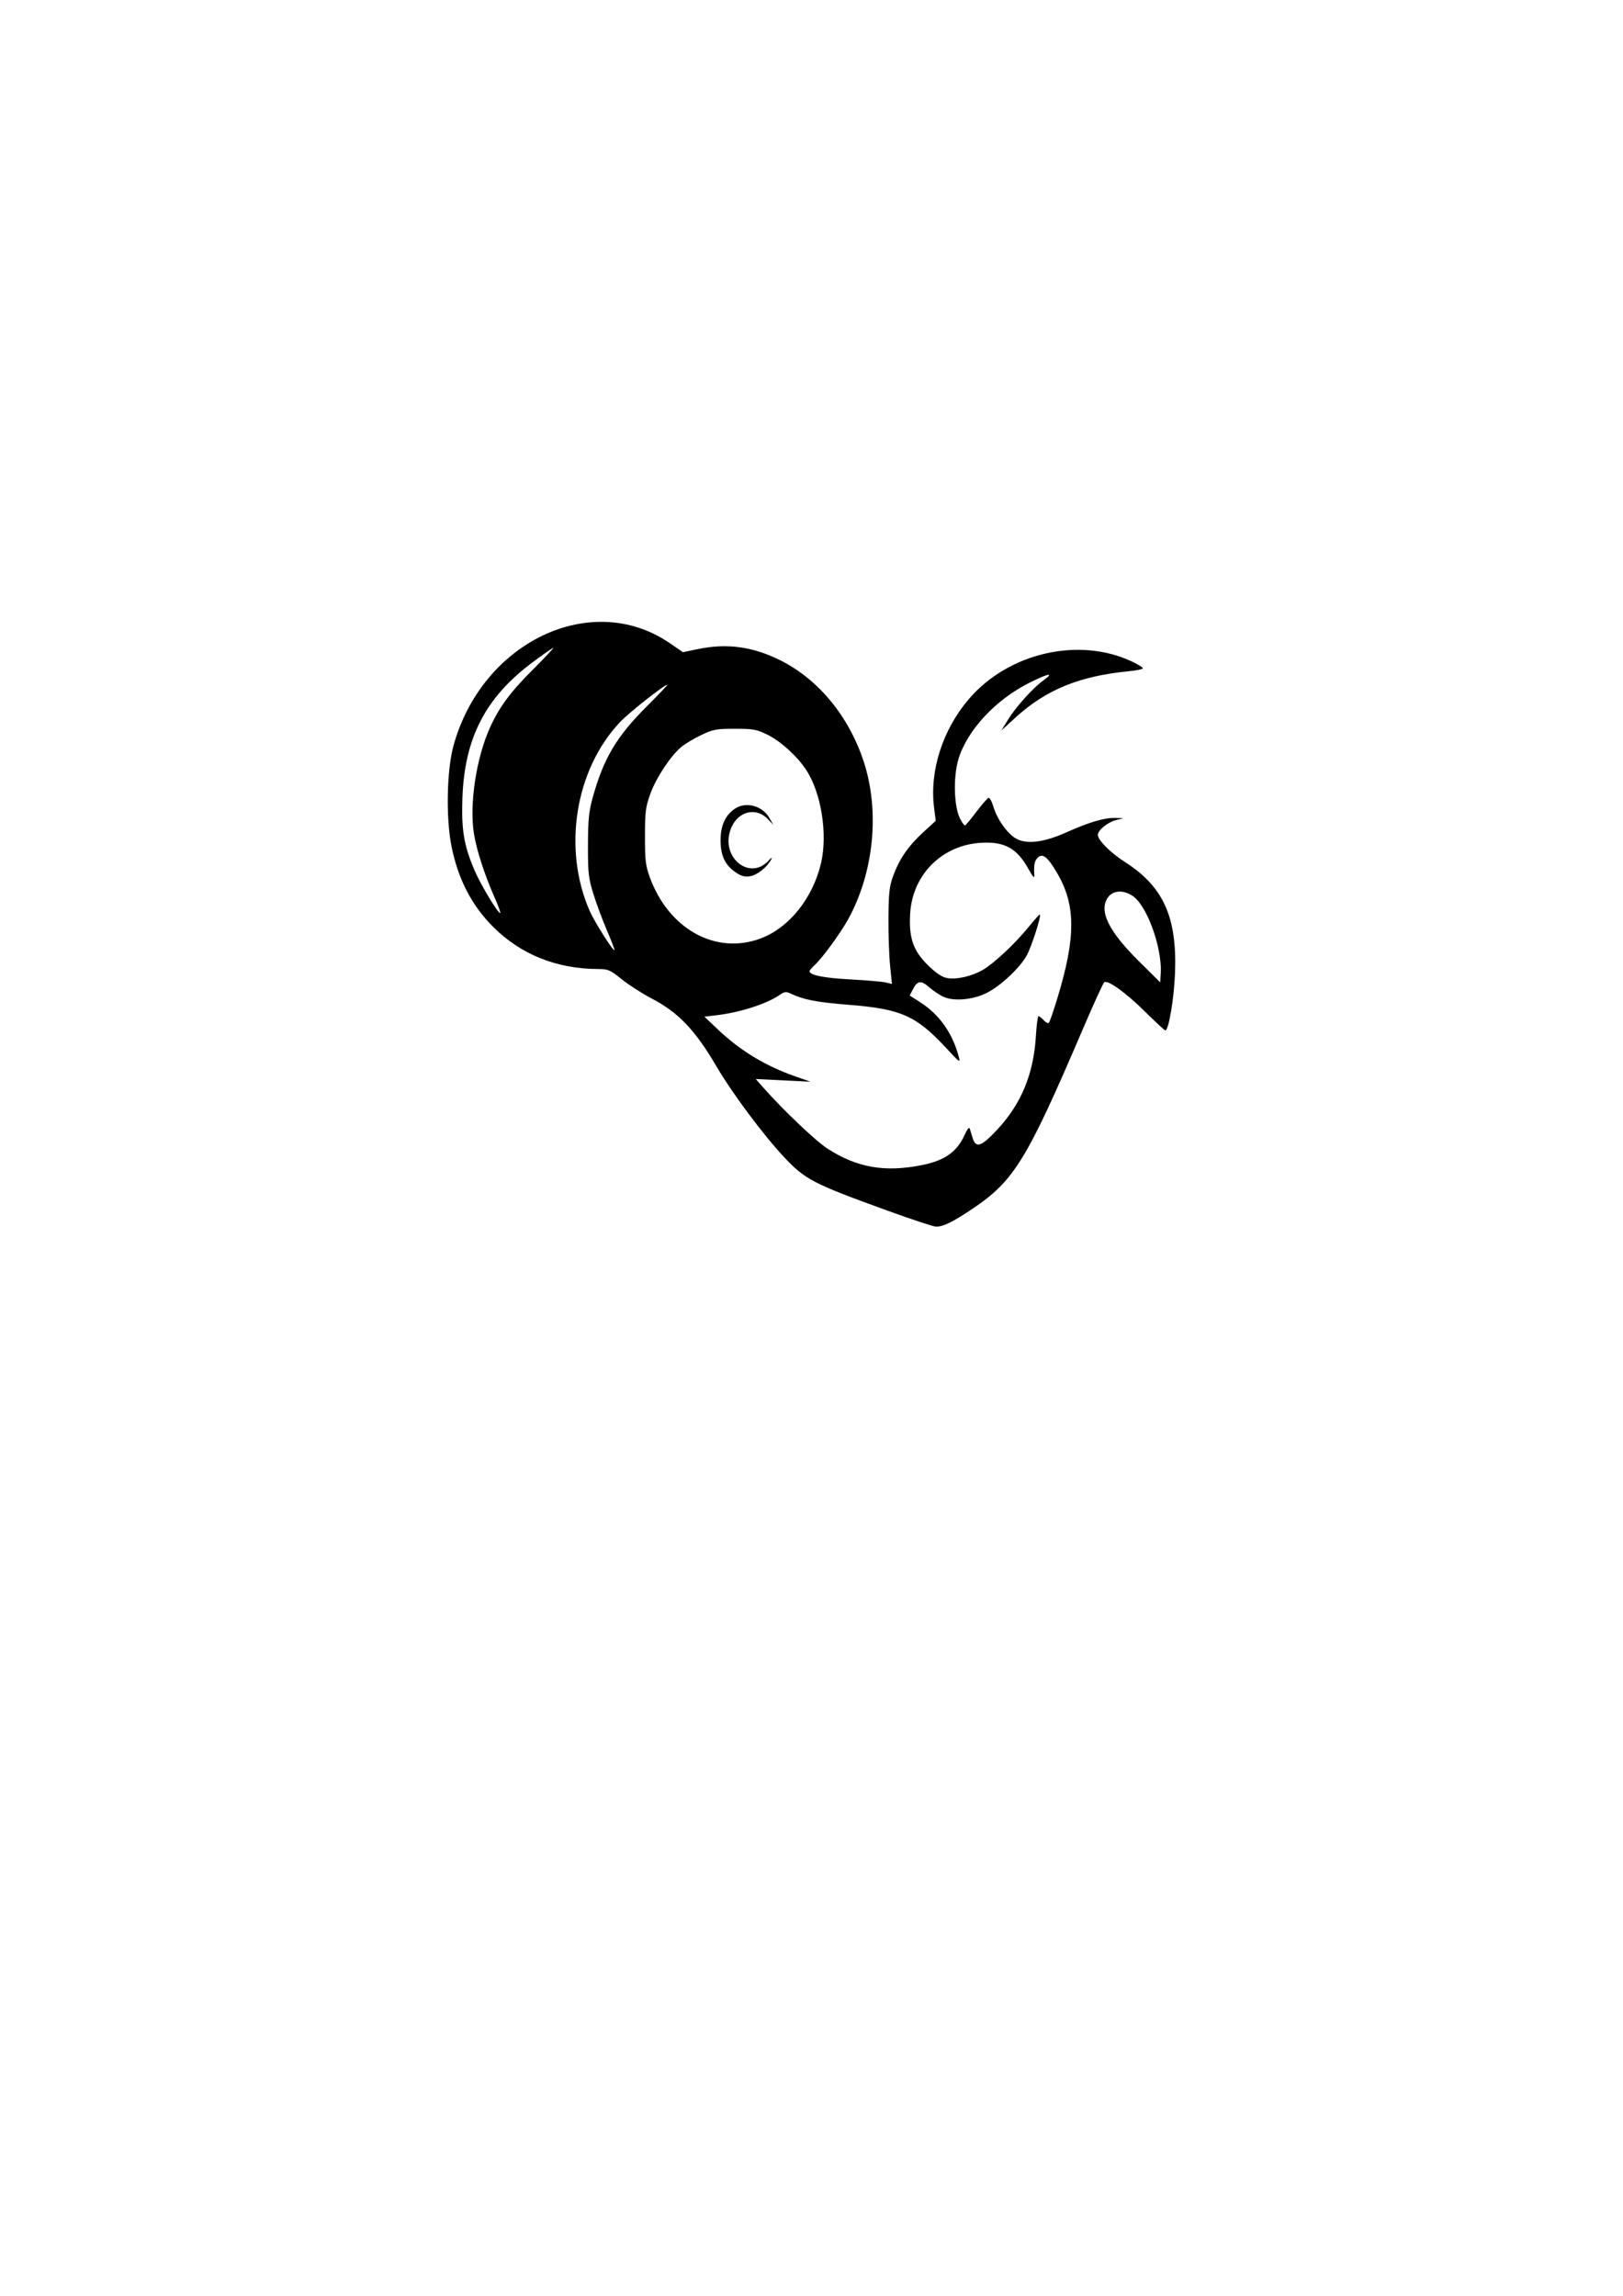 <?xml version="1.0" encoding="UTF-8" standalone="no"?>
<!-- Created with Inkscape (http://www.inkscape.org/) -->

<svg
   width="210mm"
   height="297mm"
   viewBox="0 0 210 297"
   version="1.1"
   id="svg5"
   xml:space="preserve"
   xmlns="http://www.w3.org/2000/svg"
   xmlns:svg="http://www.w3.org/2000/svg"><defs
     id="defs2" /><g
     id="layer1"><path
       style="fill:#000000;stroke-width:0.265"
       d="m 114.798,156.604 c -9.626,-3.49 -10.632,-4.012 -13.38,-6.95 -2.692,-2.878 -6.698,-8.254 -8.707,-11.686 -2.752,-4.701 -4.927,-6.986 -8.352,-8.774 -1.243,-0.649 -3,-1.776 -3.904,-2.504 -1.5,-1.209 -1.765,-1.325 -3.031,-1.33 -5.389,-0.02 -9.996,-1.859 -13.585,-5.423 -2.789,-2.769 -4.566,-6.196 -5.418,-10.447 -0.737,-3.677 -0.615,-9.862 0.256,-13.025 3.707,-13.459 17.883,-20.179 27.982,-13.265 l 1.709,1.17 1.959,-0.405 c 3.734,-0.771 7.036,-0.326 10.58,1.426 4.935,2.44 8.893,7.216 10.827,13.063 2.143,6.481 1.349,14.463 -2.044,20.561 -0.985,1.77 -3.296,4.925 -4.248,5.801 -0.384,0.353 -0.698,0.721 -0.698,0.817 0,0.515 1.836,0.887 5.292,1.071 2.11,0.112 4.182,0.291 4.604,0.397 l 0.767,0.193 -0.238,-2.353 c -0.131,-1.294 -0.226,-4.08 -0.211,-6.19 0.022,-3.223 0.118,-4.087 0.596,-5.403 0.804,-2.21 1.956,-3.893 3.867,-5.648 l 1.651,-1.517 -0.215,-1.72 c -0.593,-4.745 1.097,-10.031 4.477,-13.999 5.128,-6.019 14.271,-8.127 21.149,-4.876 0.764,0.361 1.389,0.75 1.389,0.864 0,0.114 -0.804,0.285 -1.786,0.379 -6.376,0.613 -10.738,2.388 -14.659,5.967 l -1.86,1.698 0.848,-1.377 c 1.037,-1.685 3.21,-4.097 4.599,-5.105 1.466,-1.064 0.668,-0.927 -1.816,0.311 -4.36,2.174 -8.046,6.133 -9.178,9.859 -0.692,2.277 -0.602,6.088 0.18,7.673 0.27,0.548 0.573,0.965 0.672,0.926 0.099,-0.039 0.761,-0.837 1.47,-1.774 0.709,-0.936 1.412,-1.741 1.562,-1.788 0.15,-0.047 0.434,0.462 0.631,1.131 0.484,1.638 1.817,3.515 2.94,4.137 1.387,0.769 3.584,0.494 6.513,-0.815 2.934,-1.312 4.909,-1.896 6.294,-1.861 l 1.076,0.027 -0.978,0.26 c -1.097,0.292 -2.329,1.303 -2.329,1.912 0,0.677 1.628,2.3 3.527,3.518 4.956,3.177 6.726,7.103 6.459,14.326 -0.122,3.306 -0.821,7.446 -1.257,7.446 -0.09,0 -1.287,-1.11 -2.661,-2.467 -2.434,-2.405 -4.75,-4.075 -5.236,-3.775 -0.133,0.082 -1.401,2.859 -2.819,6.172 -7.219,16.865 -8.856,19.527 -14.228,23.139 -2.583,1.737 -3.821,2.34 -4.745,2.313 -0.332,-0.01 -3.164,-0.946 -6.292,-2.08 z m 4.448,-5.869 c 2.985,-0.592 4.587,-1.722 5.575,-3.933 0.327,-0.732 0.578,-1.036 0.656,-0.794 0.07,0.215 0.234,0.749 0.367,1.185 0.42,1.388 1.117,1.162 3.16,-1.026 3.136,-3.358 4.734,-7.214 5.03,-12.137 0.085,-1.419 0.239,-2.58 0.34,-2.58 0.102,0 0.403,0.241 0.67,0.535 0.267,0.294 0.569,0.443 0.671,0.331 0.103,-0.113 0.567,-1.444 1.032,-2.958 2.487,-8.098 2.484,-12.281 -0.01,-16.491 -1.211,-2.044 -1.845,-2.532 -2.474,-1.903 -0.41,0.41 -0.512,0.935 -0.434,2.23 0.03,0.499 -0.158,0.305 -0.768,-0.794 -1.477,-2.659 -3.073,-3.543 -6.092,-3.374 -5.068,0.284 -8.912,4.113 -9.204,9.168 -0.182,3.139 0.392,4.805 2.298,6.669 1.051,1.028 1.807,1.537 2.465,1.661 1.229,0.231 3.219,-0.222 4.646,-1.056 1.46,-0.854 4.174,-3.398 5.92,-5.55 0.756,-0.932 1.412,-1.657 1.458,-1.611 0.197,0.197 -1.066,4.124 -1.702,5.292 -0.865,1.589 -3.368,3.937 -5.171,4.851 -1.71,0.866 -4.151,1.111 -5.492,0.551 -0.52,-0.217 -1.383,-0.779 -1.918,-1.25 -1.101,-0.967 -1.555,-0.917 -2.151,0.237 l -0.413,0.798 1.391,0.892 c 2.418,1.551 4.112,3.924 4.922,6.895 0.275,1.009 0.254,0.996 -1.69,-1.097 -3.778,-4.067 -5.791,-4.954 -12.425,-5.48 -4.221,-0.334 -5.891,-0.655 -7.586,-1.454 -0.61,-0.287 -0.81,-0.262 -1.455,0.182 -1.672,1.151 -5.089,2.247 -8.145,2.612 l -1.575,0.188 1.745,1.654 c 2.919,2.766 6.142,4.716 10.055,6.084 l 1.934,0.676 -3.546,-0.175 -3.546,-0.175 1.022,1.156 c 2.561,2.896 6.749,6.871 8.279,7.859 3.797,2.45 7.381,3.078 12.16,2.131 z m 30.495,-28.628 c -0.715,-2.868 -2.02,-5.42 -3.166,-6.191 -1.635,-1.1 -3.299,-0.579 -3.62,1.133 -0.312,1.664 1.109,4.026 4.365,7.258 l 2.799,2.778 0.081,-1.406 c 0.046,-0.805 -0.151,-2.333 -0.46,-3.572 z m -71.206,-1.738 c -0.582,-1.35 -1.375,-3.486 -1.763,-4.748 -0.633,-2.06 -0.704,-2.698 -0.696,-6.263 0.008,-3.189 0.119,-4.369 0.565,-6.003 1.426,-5.219 3.09,-8.033 7.126,-12.055 1.497,-1.492 2.658,-2.712 2.579,-2.712 -0.402,0 -4.947,3.585 -6.128,4.834 -5.805,6.138 -7.449,16.398 -3.915,24.428 0.615,1.396 3.033,5.229 3.197,5.066 0.051,-0.051 -0.383,-1.197 -0.965,-2.547 z m 19.884,1.034 c 3.671,-1.368 6.746,-5.199 7.811,-9.73 0.886,-3.772 0.031,-9.129 -1.933,-12.095 -1.168,-1.765 -3.299,-3.701 -4.977,-4.523 -1.435,-0.703 -1.842,-0.777 -4.233,-0.777 -2.41,-5e-5 -2.799,0.073 -4.366,0.818 -0.946,0.45 -2.111,1.148 -2.588,1.552 -1.389,1.174 -3.235,3.973 -3.984,6.04 -0.617,1.701 -0.693,2.299 -0.697,5.481 -0.004,3.072 0.08,3.808 0.605,5.262 2.437,6.754 8.542,10.143 14.363,7.974 z m -3.186,-8.518 c -1.42,-0.962 -1.999,-2.175 -1.999,-4.188 0,-1.909 0.629,-3.276 1.888,-4.1 1.428,-0.936 3.534,-0.352 4.438,1.231 l 0.505,0.884 -0.681,-0.717 c -1.697,-1.786 -4.27,-0.917 -4.969,1.678 -0.936,3.474 2.658,6.17 4.964,3.724 0.459,-0.487 0.586,-0.547 0.397,-0.188 -0.513,0.974 -1.82,2.003 -2.73,2.148 -0.673,0.107 -1.132,-0.012 -1.813,-0.474 z m -31.257,3.178 c -1.3,-2.951 -2.33,-6.148 -2.659,-8.251 -0.598,-3.824 0.31,-9.782 2.09,-13.707 1.21,-2.668 2.639,-4.591 5.627,-7.567 1.497,-1.492 2.639,-2.712 2.537,-2.712 -0.102,0 -1.319,0.849 -2.705,1.886 -6.05,4.528 -8.746,9.74 -9.033,17.466 -0.155,4.174 0.2,6.274 1.607,9.503 0.843,1.934 3.085,5.631 3.291,5.425 0.056,-0.056 -0.284,-0.975 -0.754,-2.043 z"
       id="path326" /></g></svg>

